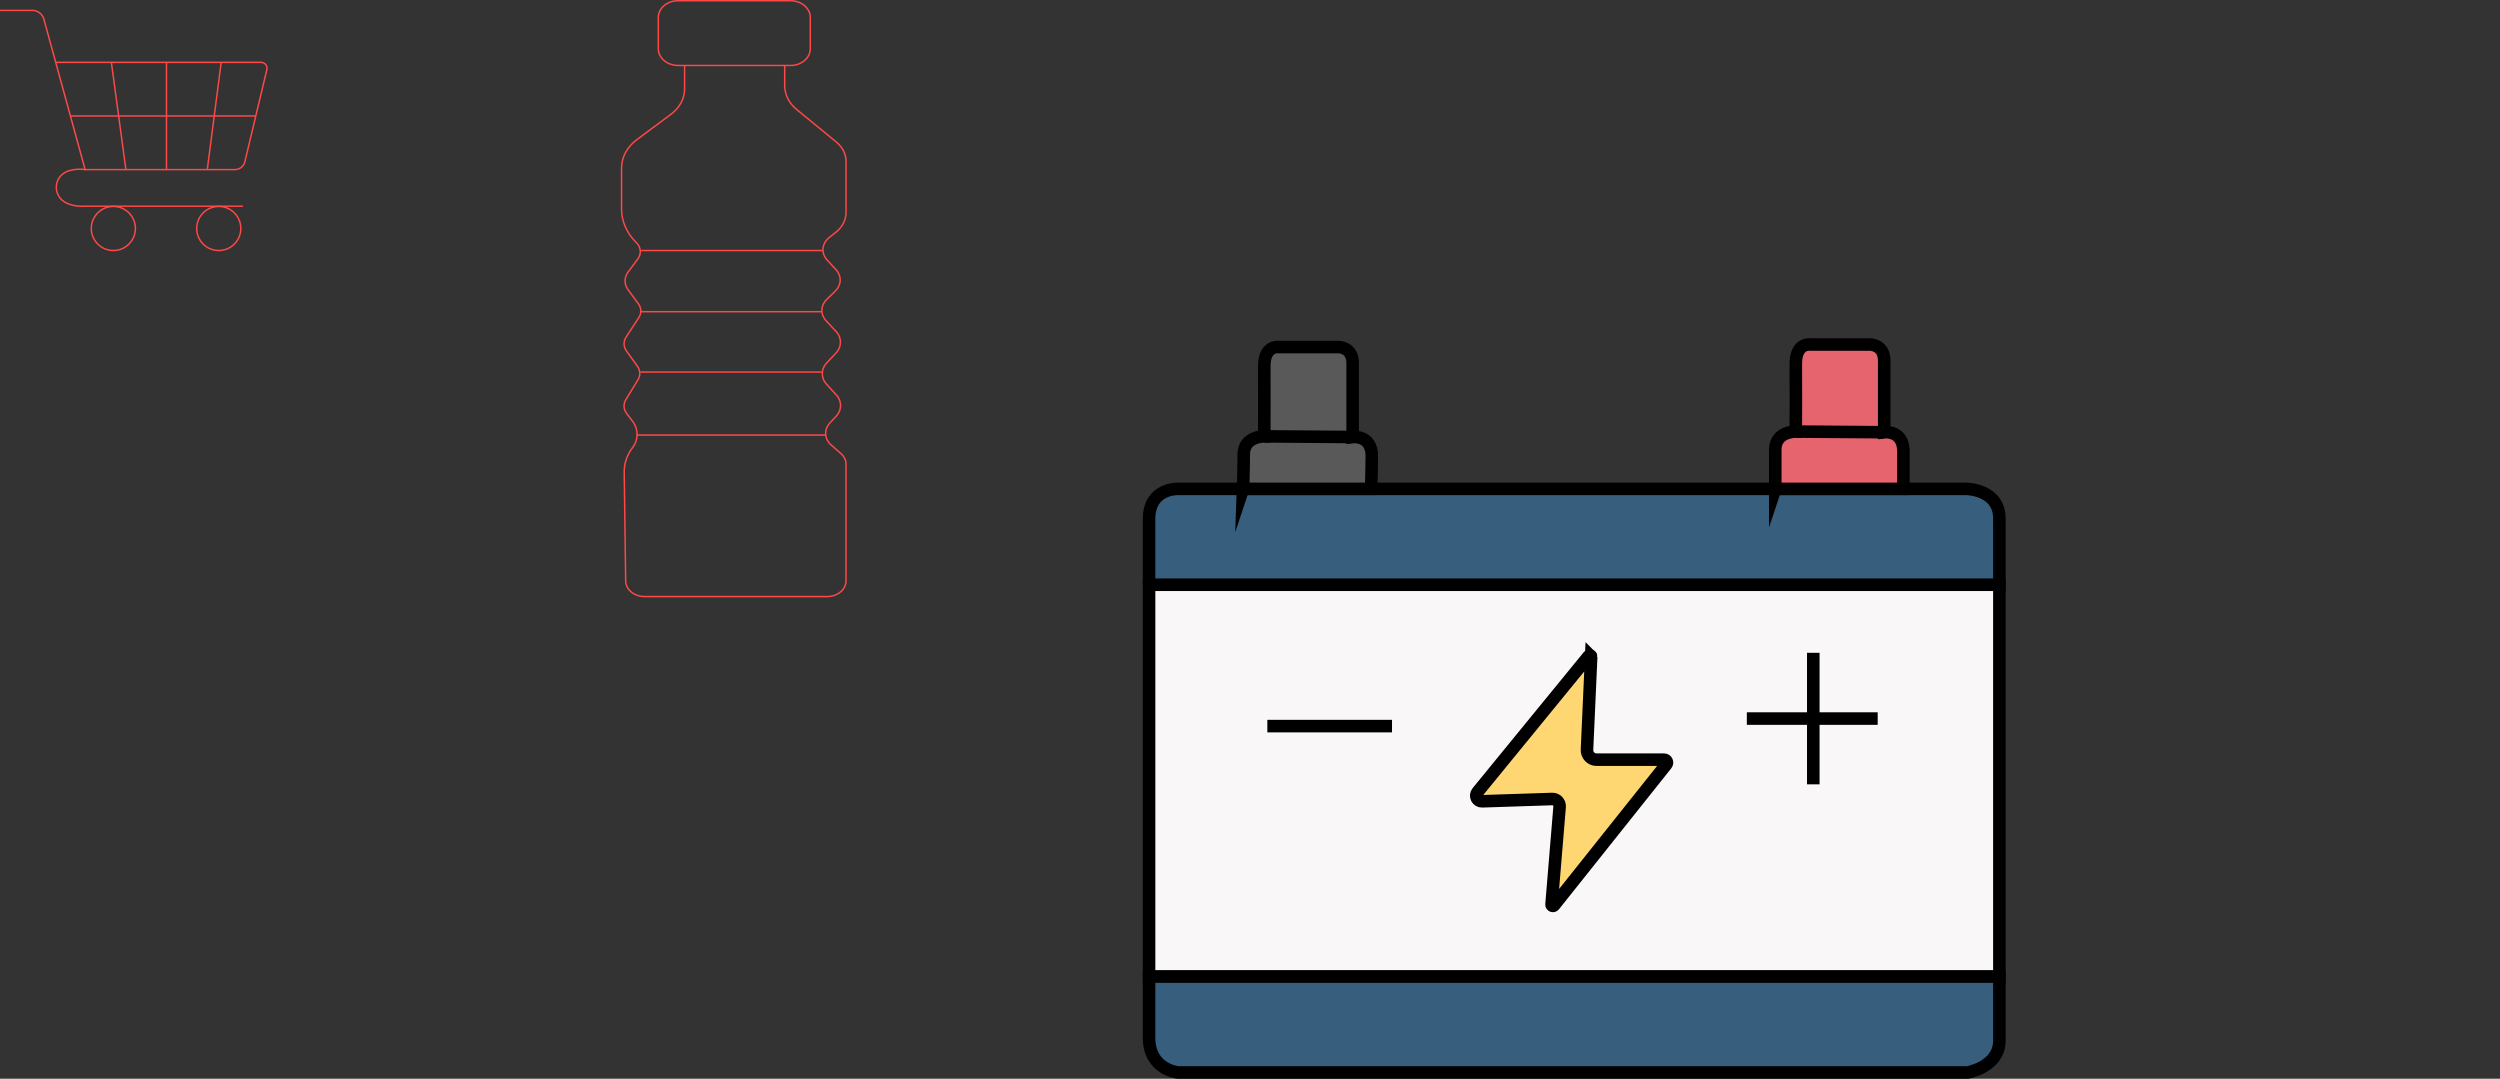 <?xml version="1.0" encoding="UTF-8"?>
<svg xmlns="http://www.w3.org/2000/svg" viewBox="0 0 1693.5 730.75">
  <rect x="0" y="0" width="1693.5" height="730.75" fill="#333333" stroke="none"/>
  <defs>
    <style>
      .cls-1 {
        fill: #ffd772;
      }

      .cls-1, .cls-2, .cls-3, .cls-4, .cls-5, .cls-6, .cls-7 {
        stroke-miterlimit: 10;
      }

      .cls-1, .cls-2, .cls-3, .cls-5, .cls-6, .cls-7 {
        stroke: #000;
        stroke-width: 8.5px;
      }

      .cls-2, .cls-4 {
        fill: none;
      }

      .cls-3 {
        fill: #595959;
      }

      .cls-4 {
        stroke: #ff4848;
      }

      .cls-5 {
        fill: #e6646e;
      }

      .cls-6 {
        fill: #375e7d;
      }

      .cls-7 {
        fill: #f9f7f8;
      }
    </style>
  </defs>
  <g id="Layer_2" data-name="Layer 2">
    <path class="cls-4" d="M535.58,44.33h-76.33c-7.35,0-13.31-5.07-13.31-11.34V11.84c0-6.26,5.96-11.34,13.31-11.34h76.33c7.35,0,13.31,5.07,13.31,11.34v21.16c0,6.26-5.96,11.34-13.31,11.34Z"/>
    <path class="cls-4" d="M463.74,44.33v15.96c0,6.52-3.34,12.73-9.19,17.08l-23.19,17.26c-6.56,4.89-10.32,11.86-10.32,19.19v27.77c0,8.33,3.55,16.39,10.02,22.74h0c3.18,3.12,3.58,7.58,1.01,11.06l-6.71,9.07c-2.57,3.48-2.57,8.22,0,11.7l7.05,9.56c2.12,2.88,2.24,6.47.31,9.44l-8.6,13.21c-1.91,2.93-1.82,6.48.23,9.34l7.45,10.4c1.99,2.78,2.13,6.21.38,9.1l-8.23,13.54c-1.8,2.96-1.6,6.49.53,9.3l4.16,5.49c3.92,5.18,3.91,12.34-.03,17.51h0c-3.84,5.04-5.85,10.9-5.77,16.86l.99,73.65c.08,5.84,5.8,10.55,12.83,10.55h123.61c7.09,0,12.83-4.78,12.83-10.67v-79.11c0-2.58-1.19-5.07-3.32-6.95l-6.73-5.93c-4.66-4.11-5.04-10.43-.9-14.91l4.49-4.85c3.65-3.94,3.67-10.02.05-13.99l-6.96-7.62c-3.64-3.98-3.61-10.09.08-14.03l6.72-7.19c3.7-3.97,3.71-10.12.02-14.1l-6.93-7.46c-4.01-4.31-3.83-10.37.43-14.51l5.79-5.64c4.24-4.13,4.44-10.16.47-14.47l-6-6.52c-4.31-4.68-3.66-11.31,1.49-15.36l4.35-3.42c4.44-3.49,6.95-8.34,6.95-13.41v-34.65c0-4.94-2.38-9.67-6.61-13.14l-26.75-21.93c-5.26-4.31-8.21-10.19-8.21-16.32v-13.6"/>
    <line class="cls-4" x1="433.75" y1="211.14" x2="556.58" y2="211.14"/>
    <line class="cls-4" x1="431.2" y1="294.7" x2="559.45" y2="294.7"/>
    <line class="cls-4" x1="434.36" y1="169.71" x2="557.19" y2="169.71"/>
    <line class="cls-4" x1="433.87" y1="252.03" x2="556.69" y2="252.03"/>
  </g>
  <g id="Layer_3" data-name="Layer 3">
    <path class="cls-4" d="M0,7.03h21.87c3.67,0,6.89,2.45,7.86,6l27.93,101.85s-10.18-1.65-15.91,3.62c-5.42,4.99-4.57,14.07,1.62,18.07s14.29,3.1,14.29,3.1h106.95"/>
    <path class="cls-4" d="M37.74,42.25h139.17c2.56,0,4.45,2.4,3.86,4.89l-14.9,62.45c-.74,3.1-3.51,5.29-6.69,5.29H57.66"/>
    <circle class="cls-4" cx="76.78" cy="154.77" r="14.94"/>
    <circle class="cls-4" cx="148.19" cy="154.77" r="14.94"/>
    <line class="cls-4" x1="75.44" y1="42.25" x2="85.29" y2="114.88"/>
    <line class="cls-4" x1="112.78" y1="42.25" x2="112.78" y2="114.88"/>
    <line class="cls-4" x1="149.83" y1="42.25" x2="140.41" y2="114.88"/>
    <line class="cls-4" x1="47.7" y1="78.56" x2="173.28" y2="78.56"/>
    <rect class="cls-7" x="778.38" y="396.12" width="576" height="265.42"/>
    <path class="cls-6" d="M1354.38,661.54v43.31c0,18.1-21.65,21.65-21.65,21.65h-534.55s-19.8-1.64-19.8-23.51v-41.45h576Z"/>
    <path class="cls-6" d="M778.38,396.12v-44.55c0-21.54,20.11-20.42,20.11-20.42h533.31s22.58,0,22.58,20.11v44.85h-576Z"/>
    <path class="cls-5" d="M1202.57,331.15v-26.52c0-12.53,13.92-12.3,13.92-12.3,0,0,.12-39.79,0-46.17.12-14.62,10.21-12.76,10.21-12.76h40.14s9.4-.08,9.51,10.67v48.72s12.99-1.62,12.99,12.99v25.36h-86.77Z"/>
    <line class="cls-2" x1="1216.49" y1="292.34" x2="1276.35" y2="292.8"/>
    <path class="cls-3" d="M842.04,331.15s.46-12.95.46-23.27c0-12.53,13.92-12.3,13.92-12.3,0,0,.12-41.33,0-47.71.12-14.62,10.21-12.76,10.21-12.76h40.14s9.4-.08,9.51,10.67v50.26s12.99-1.62,12.99,12.99c0,6.5-.46,22.11-.46,22.11h-86.77Z"/>
    <line class="cls-2" x1="856.42" y1="295.58" x2="916.28" y2="296.04"/>
    <line class="cls-2" x1="858.5" y1="491.86" x2="942.95" y2="491.86"/>
    <line class="cls-2" x1="1228.32" y1="442.21" x2="1228.32" y2="531.31"/>
    <line class="cls-2" x1="1183.31" y1="486.76" x2="1271.94" y2="486.76"/>
    <path class="cls-1" d="M1077.86,444.83l-2.83,63.02c-.17,3.68,2.77,6.76,6.46,6.76h45.78c1.64,0,2.56,1.9,1.53,3.18l-76.13,95.56c-.58.72-1.74.26-1.66-.66l5.48-66.18c.24-2.91-2.11-5.37-5.02-5.28l-47.52,1.56c-3.28.11-5.16-3.7-3.08-6.24l75.46-92.31c.53-.65,1.58-.25,1.54.59Z"/>
  </g>
</svg>
